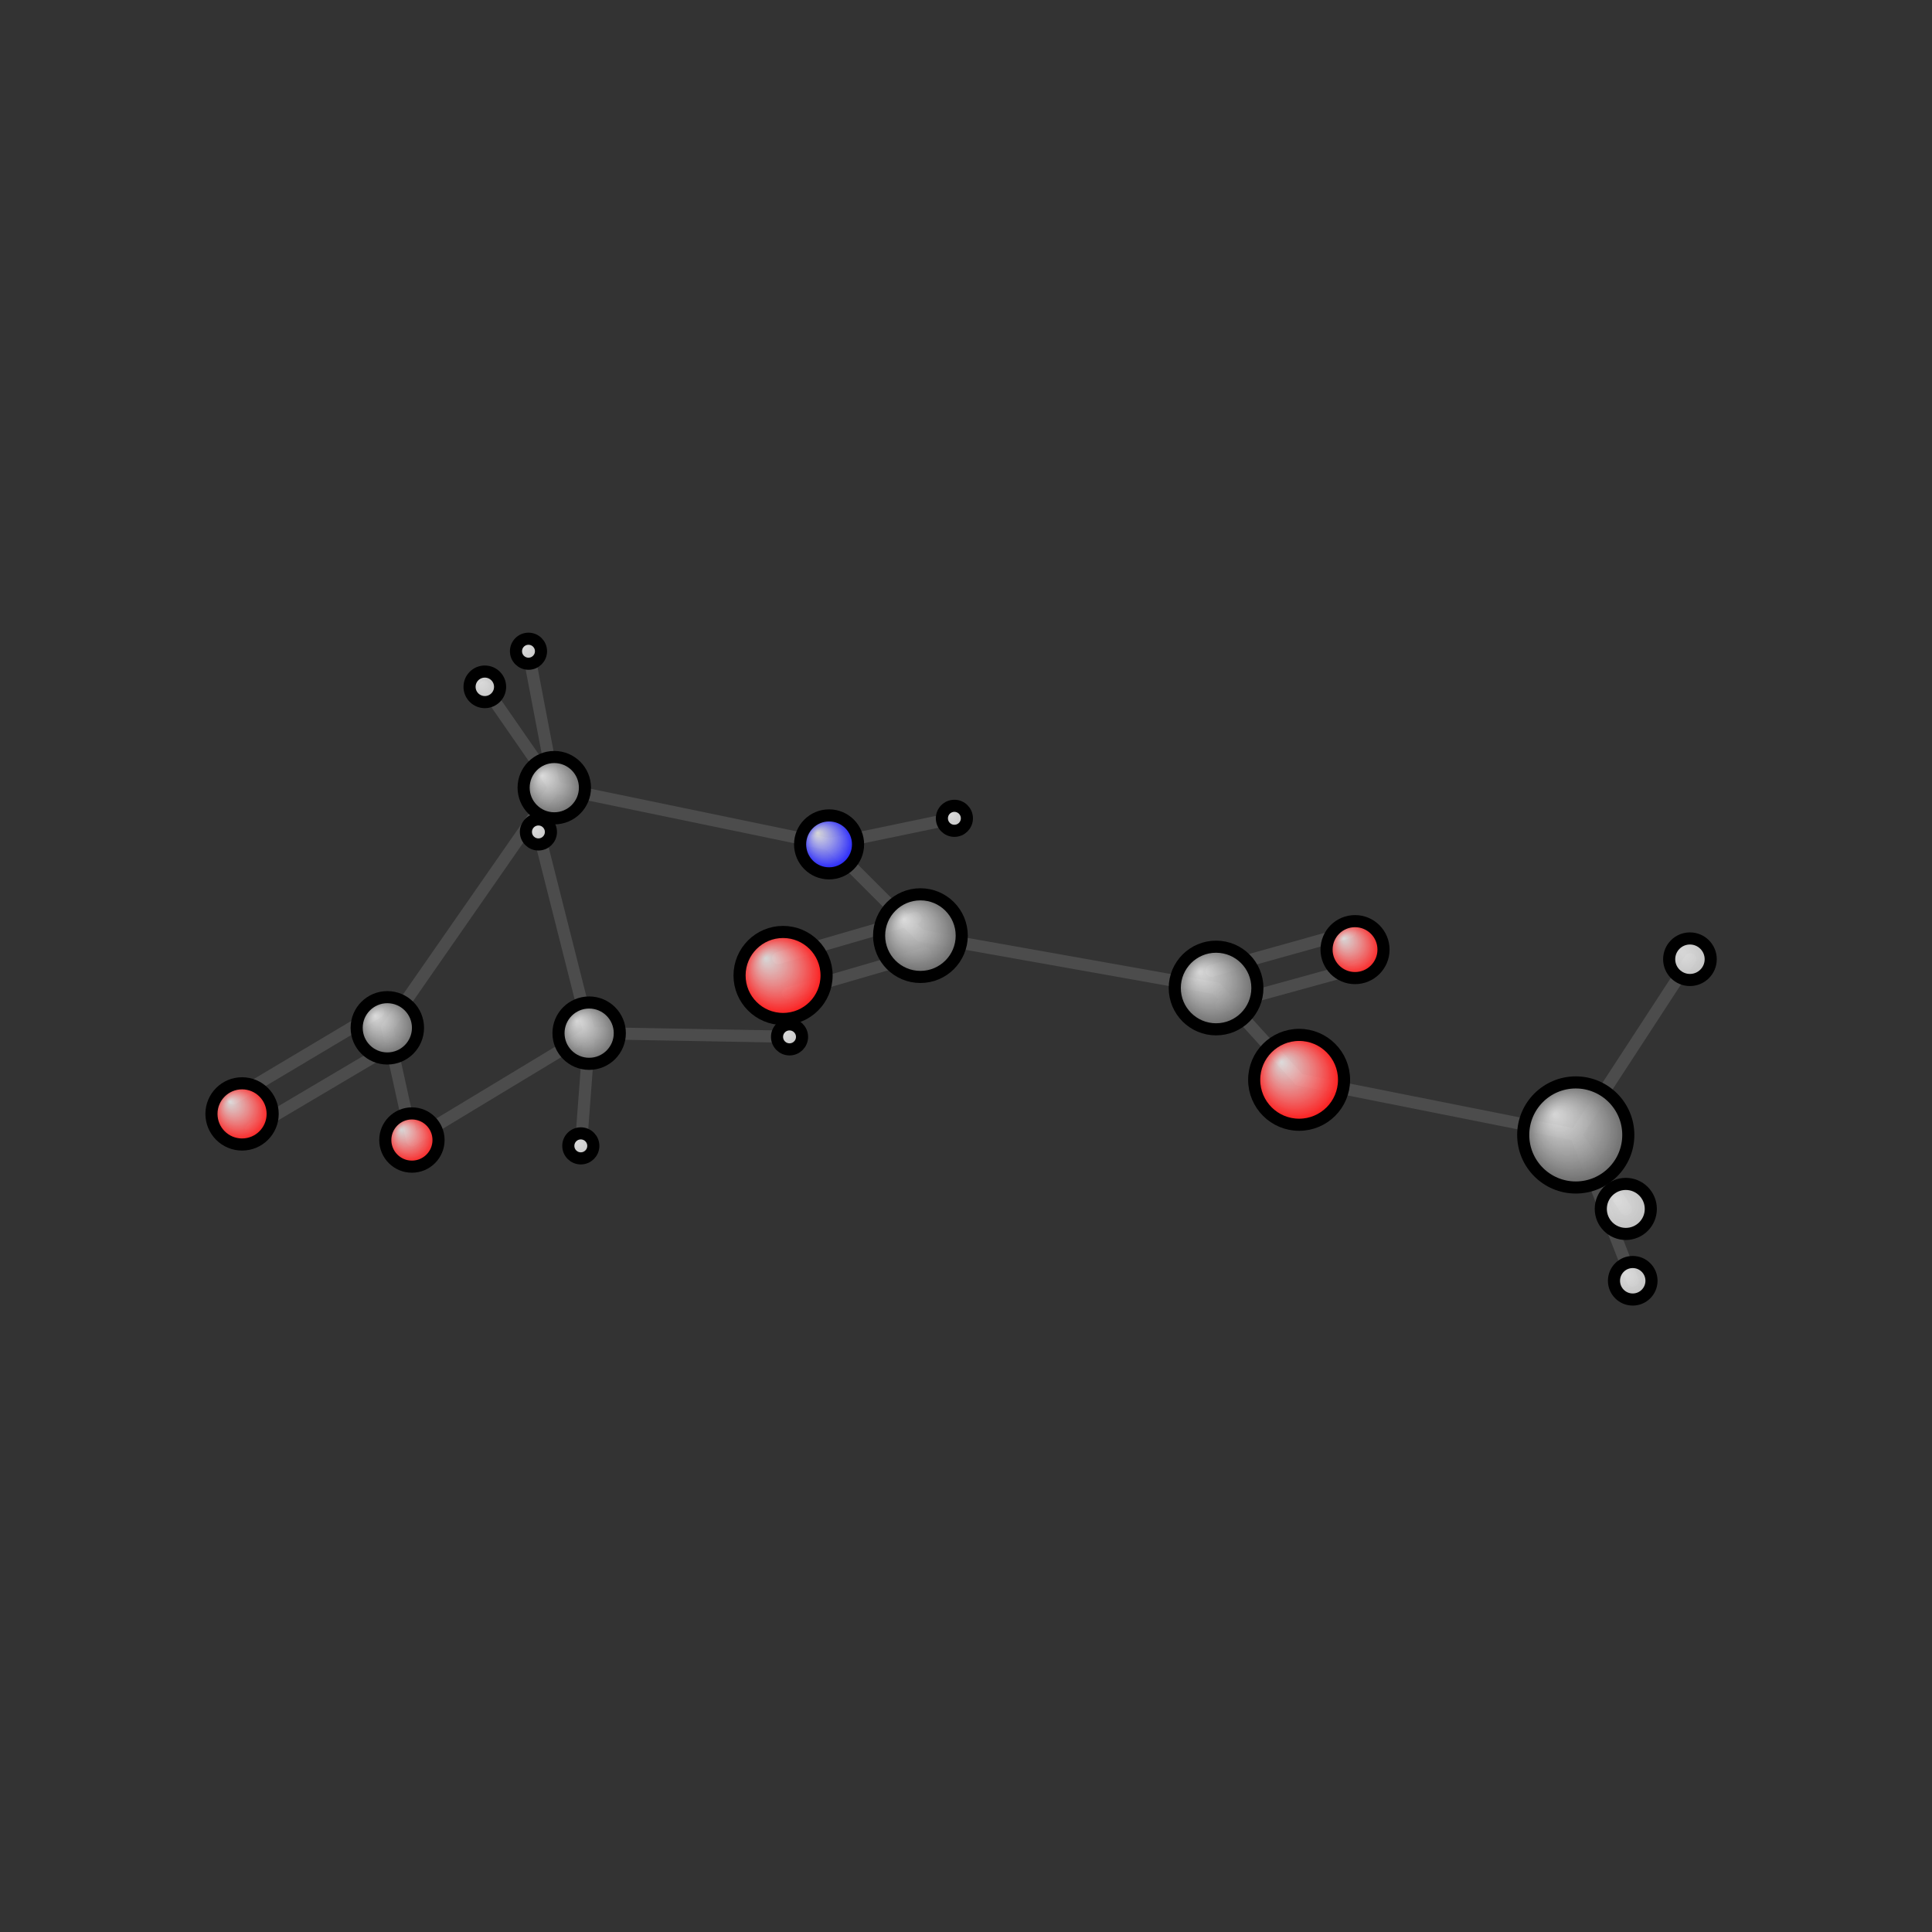 <?xml version="1.0"?>
<svg version="1.1" id="topsvg"
xmlns="http://www.w3.org/2000/svg" xmlns:xlink="http://www.w3.org/1999/xlink"
xmlns:cml="http://www.xml-cml.org/schema" x="0" y="0" width="200px" height="200px" viewBox="0 0 100 100">
<rect x="0" y="0" width="100" height="100" fill="#333333" stroke="none"/>
<title>93 - Open Babel Depiction</title>
<defs>
<radialGradient id='radialffffff0ccff' cx='50%' cy='50%' r='50%' fx='30%' fy='30%'>
  <stop offset=' 0%' stop-color="rgb(255,255,255)"  stop-opacity='0.8'/>
  <stop offset='100%' stop-color="rgb(12,12,255)"  stop-opacity ='1.0'/>
</radialGradient>
<radialGradient id='radialffffff666666' cx='50%' cy='50%' r='50%' fx='30%' fy='30%'>
  <stop offset=' 0%' stop-color="rgb(255,255,255)"  stop-opacity='0.8'/>
  <stop offset='100%' stop-color="rgb(102,102,102)"  stop-opacity ='1.0'/>
</radialGradient>
<radialGradient id='radialffffffbfbfbf' cx='50%' cy='50%' r='50%' fx='30%' fy='30%'>
  <stop offset=' 0%' stop-color="rgb(255,255,255)"  stop-opacity='0.8'/>
  <stop offset='100%' stop-color="rgb(191,191,191)"  stop-opacity ='1.0'/>
</radialGradient>
<radialGradient id='radialffffffffcc' cx='50%' cy='50%' r='50%' fx='30%' fy='30%'>
  <stop offset=' 0%' stop-color="rgb(255,255,255)"  stop-opacity='0.8'/>
  <stop offset='100%' stop-color="rgb(255,12,12)"  stop-opacity ='1.0'/>
</radialGradient>
</defs>
<g transform="translate(0,0)">
<svg width="100" height="100" x="0" y="0" viewBox="0 0 319.259 184.03"
font-family="sans-serif" stroke="rgb(76,76,76)" stroke-width="2"  stroke-linecap="round">
<line x1="96.0" y1="121.7" x2="97.4" y2="103.1" stroke="rgb(76,76,76)"  stroke-width="2.0"/>
<line x1="89.0" y1="69.9" x2="97.4" y2="103.1" stroke="rgb(76,76,76)"  stroke-width="2.0"/>
<line x1="97.4" y1="103.1" x2="130.5" y2="103.7" stroke="rgb(76,76,76)"  stroke-width="2.0"/>
<line x1="97.4" y1="103.1" x2="68.1" y2="120.8" stroke="rgb(76,76,76)"  stroke-width="2.0"/>
<line x1="68.1" y1="120.8" x2="64.0" y2="102.2" stroke="rgb(76,76,76)"  stroke-width="2.0"/>
<line x1="87.3" y1="40.0" x2="91.6" y2="62.5" stroke="rgb(76,76,76)"  stroke-width="2.0"/>
<line x1="157.7" y1="67.6" x2="137.0" y2="71.9" stroke="rgb(76,76,76)"  stroke-width="2.0"/>
<line x1="64.0" y1="102.2" x2="91.6" y2="62.5" stroke="rgb(76,76,76)"  stroke-width="2.0"/>
<line x1="65.5" y1="104.8" x2="41.5" y2="119.0" stroke="rgb(76,76,76)"  stroke-width="2.0"/>
<line x1="62.5" y1="99.6" x2="38.5" y2="113.9" stroke="rgb(76,76,76)"  stroke-width="2.0"/>
<line x1="91.6" y1="62.5" x2="137.0" y2="71.9" stroke="rgb(76,76,76)"  stroke-width="2.0"/>
<line x1="91.6" y1="62.5" x2="80.1" y2="45.9" stroke="rgb(76,76,76)"  stroke-width="2.0"/>
<line x1="137.0" y1="71.9" x2="152.1" y2="87.0" stroke="rgb(76,76,76)"  stroke-width="2.0"/>
<line x1="224.7" y1="92.2" x2="201.8" y2="98.5" stroke="rgb(76,76,76)"  stroke-width="2.0"/>
<line x1="223.1" y1="86.4" x2="200.2" y2="92.8" stroke="rgb(76,76,76)"  stroke-width="2.0"/>
<line x1="152.1" y1="87.0" x2="201.0" y2="95.7" stroke="rgb(76,76,76)"  stroke-width="2.0"/>
<line x1="152.9" y1="89.9" x2="130.2" y2="96.5" stroke="rgb(76,76,76)"  stroke-width="2.0"/>
<line x1="151.3" y1="84.1" x2="128.6" y2="90.7" stroke="rgb(76,76,76)"  stroke-width="2.0"/>
<line x1="201.0" y1="95.7" x2="214.7" y2="110.8" stroke="rgb(76,76,76)"  stroke-width="2.0"/>
<line x1="269.8" y1="144.0" x2="260.4" y2="119.9" stroke="rgb(76,76,76)"  stroke-width="2.0"/>
<line x1="279.3" y1="90.9" x2="260.4" y2="119.9" stroke="rgb(76,76,76)"  stroke-width="2.0"/>
<line x1="214.7" y1="110.8" x2="260.4" y2="119.9" stroke="rgb(76,76,76)"  stroke-width="2.0"/>
<line x1="260.4" y1="119.9" x2="268.7" y2="132.2" stroke="rgb(76,76,76)"  stroke-width="2.0"/>
<circle cx="95.978" cy="121.739" r="2.067" opacity="1" style="stroke:black;fill:url(#radialffffffbfbfbf)"/>
<circle cx="88.972" cy="69.863" r="2.067" opacity="1" style="stroke:black;fill:url(#radialffffffbfbfbf)"/>
<circle cx="97.356" cy="103.114" r="5.067" opacity="1" style="stroke:black;fill:url(#radialffffff666666)"/>
<circle cx="130.469" cy="103.727" r="2.067" opacity="1" style="stroke:black;fill:url(#radialffffffbfbfbf)"/>
<circle cx="68.068" cy="120.774" r="4.4" opacity="1" style="stroke:black;fill:url(#radialffffffffcc)"/>
<circle cx="87.332" cy="40" r="2.067" opacity="1" style="stroke:black;fill:url(#radialffffffbfbfbf)"/>
<circle cx="157.711" cy="67.61" r="2.067" opacity="1" style="stroke:black;fill:url(#radialffffffbfbfbf)"/>
<circle cx="64.005" cy="102.23" r="5.067" opacity="1" style="stroke:black;fill:url(#radialffffff666666)"/>
<circle cx="91.595" cy="62.546" r="5.067" opacity="1" style="stroke:black;fill:url(#radialffffff666666)"/>
<circle cx="137.004" cy="71.918" r="4.788" opacity="1" style="stroke:black;fill:url(#radialffffff0ccff)"/>
<circle cx="223.916" cy="89.307" r="4.706" opacity="1" style="stroke:black;fill:url(#radialffffffffcc)"/>
<circle cx="40" cy="116.456" r="5.058" opacity="1" style="stroke:black;fill:url(#radialffffffffcc)"/>
<circle cx="80.116" cy="45.883" r="2.524" opacity="1" style="stroke:black;fill:url(#radialffffffbfbfbf)"/>
<circle cx="152.098" cy="86.996" r="6.827" opacity="1" style="stroke:black;fill:url(#radialffffff666666)"/>
<circle cx="200.954" cy="95.652" r="6.827" opacity="1" style="stroke:black;fill:url(#radialffffff666666)"/>
<circle cx="269.806" cy="144.03" r="3.1" opacity="1" style="stroke:black;fill:url(#radialffffffbfbfbf)"/>
<circle cx="129.4" cy="93.58" r="7.191" opacity="1" style="stroke:black;fill:url(#radialffffffffcc)"/>
<circle cx="279.259" cy="90.895" r="3.433" opacity="1" style="stroke:black;fill:url(#radialffffffbfbfbf)"/>
<circle cx="214.676" cy="110.824" r="7.425" opacity="1" style="stroke:black;fill:url(#radialffffffffcc)"/>
<circle cx="260.392" cy="119.935" r="8.682" opacity="1" style="stroke:black;fill:url(#radialffffff666666)"/>
<circle cx="268.66" cy="132.157" r="4.133" opacity="1" style="stroke:black;fill:url(#radialffffffbfbfbf)"/>
</svg>
</g>
</svg>
